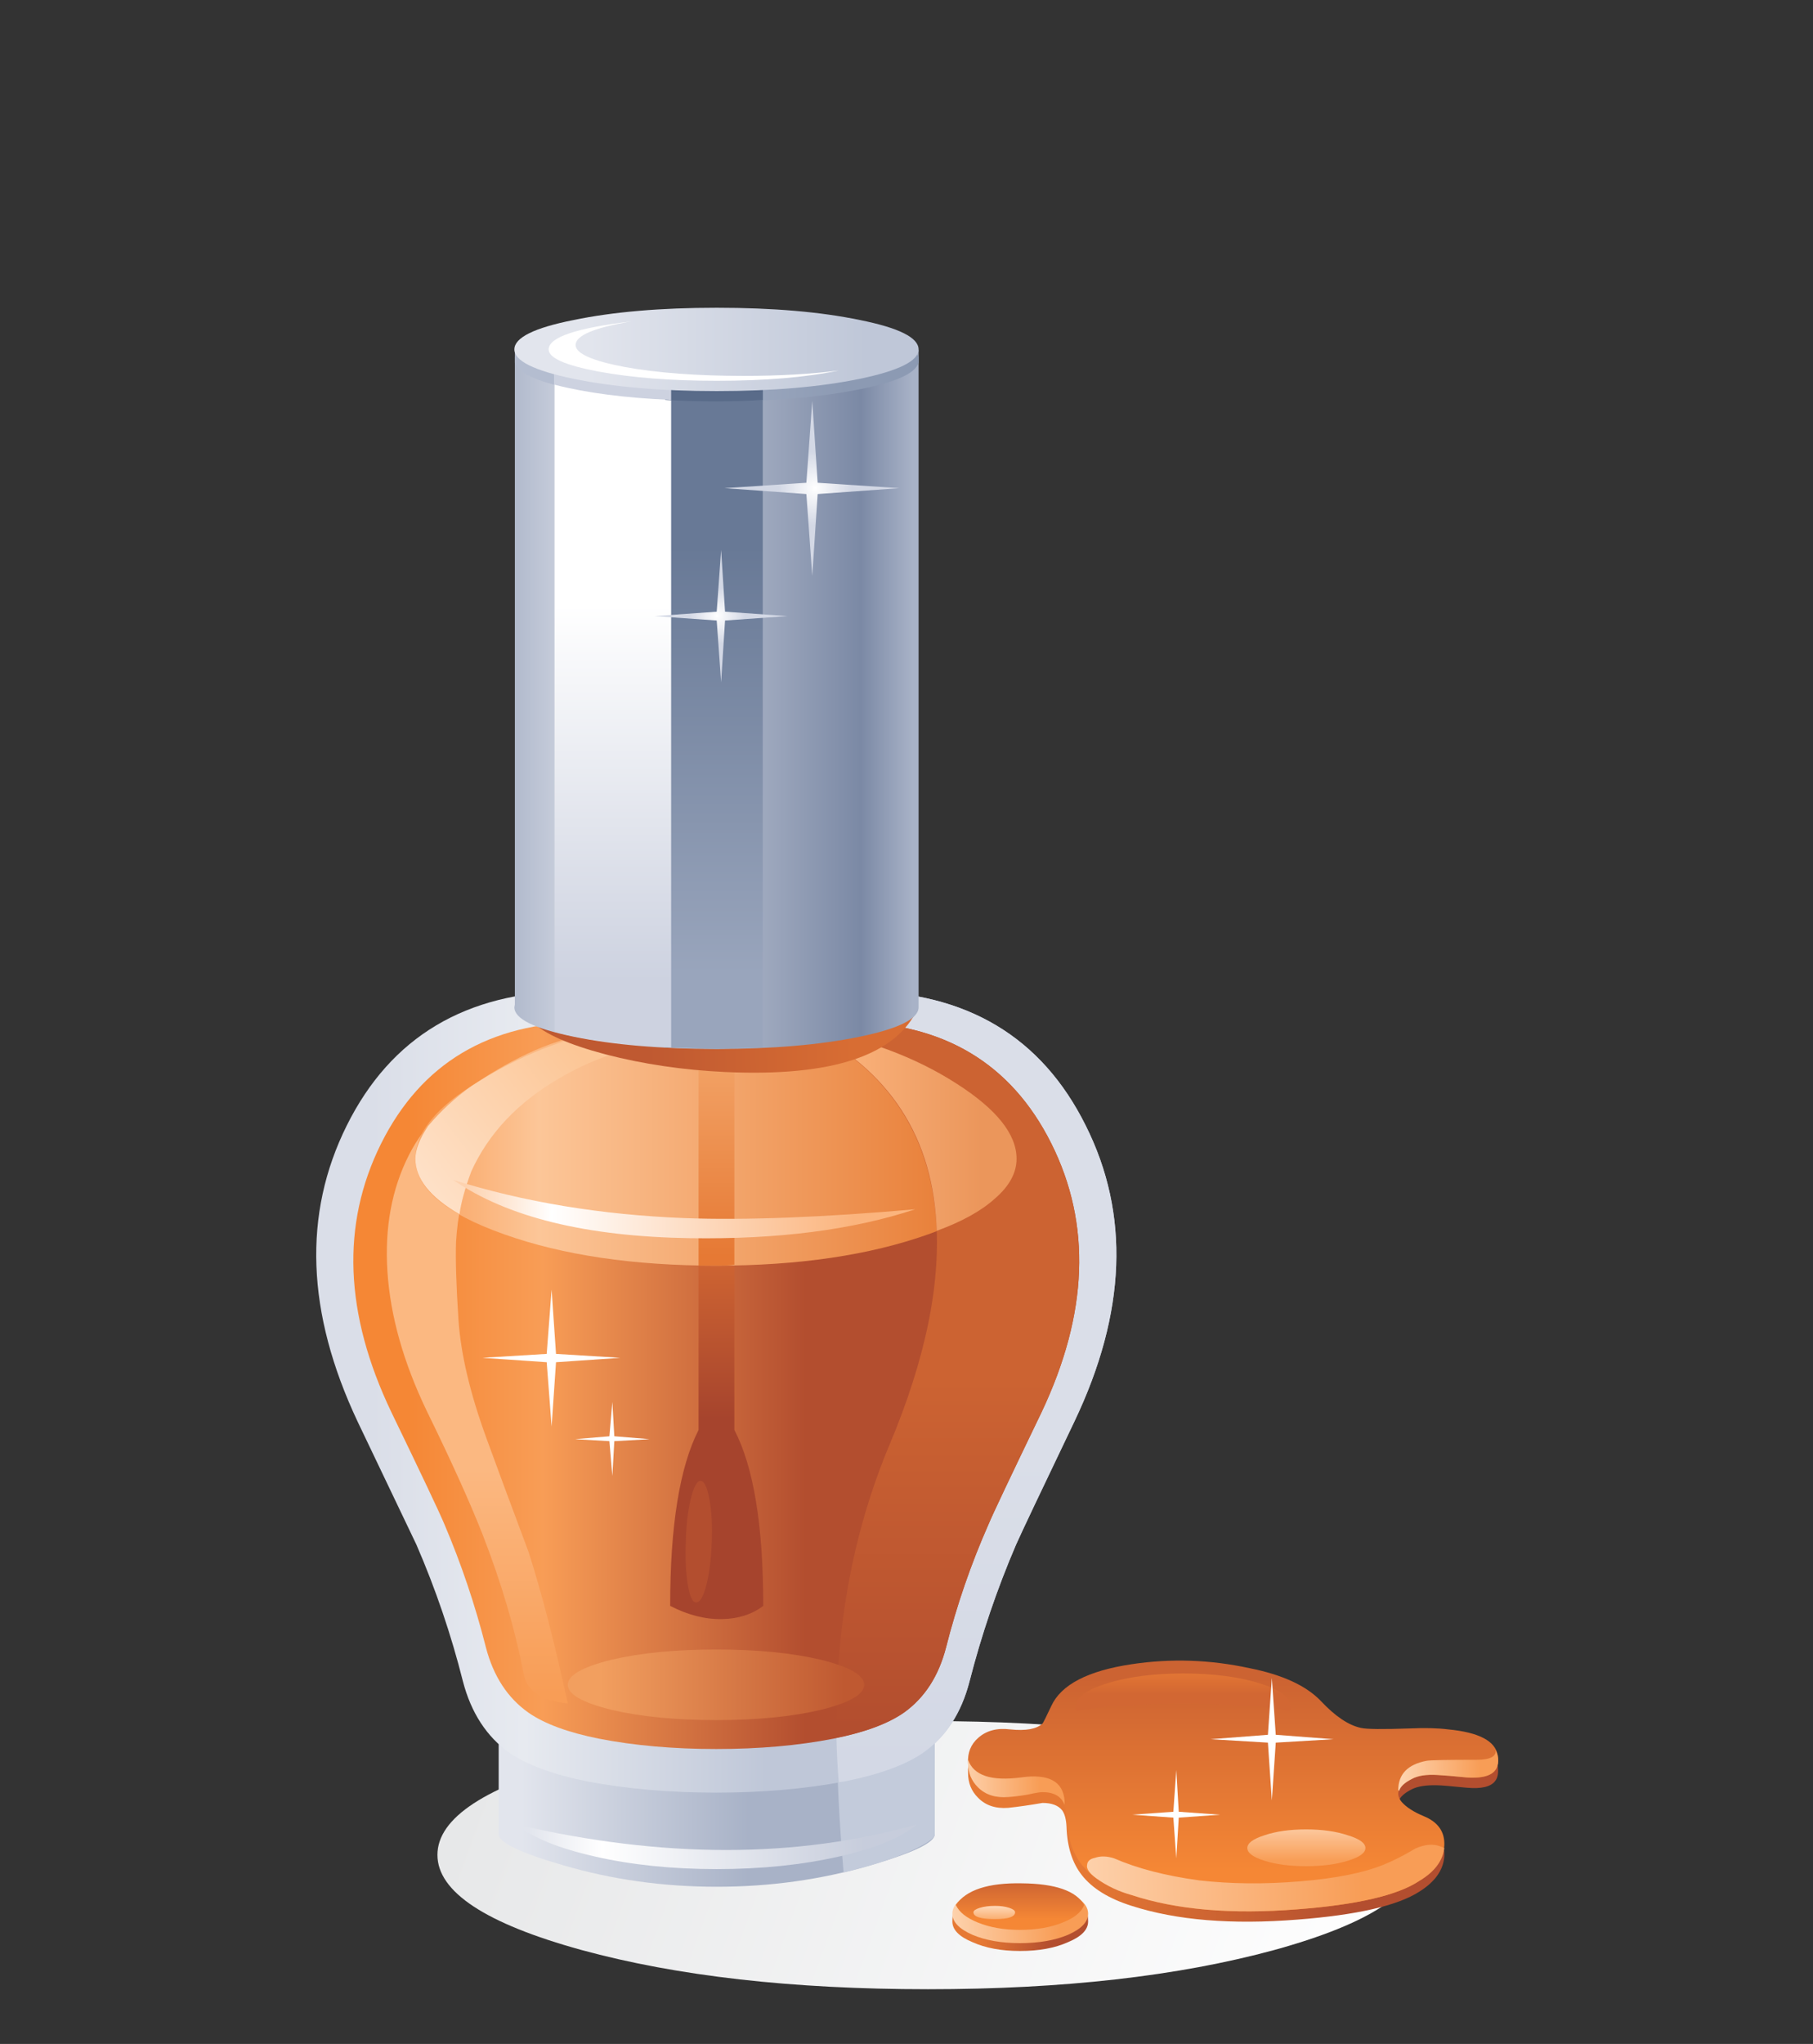<svg xmlns="http://www.w3.org/2000/svg" xmlns:xlink="http://www.w3.org/1999/xlink" preserveAspectRatio="none" width="284" height="320"><rect width="100%" height="100%" fill="#333333" stroke="none"/><defs><linearGradient id="a" gradientUnits="userSpaceOnUse" x1="93.538" y1="485.113" x2="183.563" y2="517.888" spreadMethod="pad"><stop offset="0%" stop-color="#E7E8E9"/><stop offset="100%" stop-color="#FFF"/></linearGradient><linearGradient id="b" gradientUnits="userSpaceOnUse" x1="95.487" y1="496.2" x2="118.712" y2="496.2" spreadMethod="pad"><stop offset="0%" stop-color="#E2E5ED"/><stop offset="100%" stop-color="#A8B2C7"/></linearGradient><linearGradient id="c" gradientUnits="userSpaceOnUse" x1="120.487" y1="452.95" x2="80.212" y2="452.95" spreadMethod="pad"><stop offset="0%" stop-color="#BFC7D8"/><stop offset="61.176%" stop-color="#E7EAF0"/><stop offset="100%" stop-color="#DADEE8"/></linearGradient><linearGradient id="d" gradientUnits="userSpaceOnUse" x1="138.55" y1="459.55" x2="138.55" y2="492.55" spreadMethod="pad"><stop offset="0%" stop-color="#DADEE8"/><stop offset="100%" stop-color="#D3D8E5"/></linearGradient><linearGradient id="e" gradientUnits="userSpaceOnUse" x1="124.488" y1="452.4" x2="83.912" y2="452.4" spreadMethod="pad"><stop offset="0%" stop-color="#B34E2F"/><stop offset="65.882%" stop-color="#F89D56"/><stop offset="100%" stop-color="#F58735"/></linearGradient><linearGradient id="f" gradientUnits="userSpaceOnUse" x1="115.45" y1="440.512" x2="115.45" y2="456.488" spreadMethod="pad"><stop offset="0%" stop-color="#CE6432"/><stop offset="100%" stop-color="#A6442D"/></linearGradient><linearGradient id="g" gradientUnits="userSpaceOnUse" x1="101.5" y1="461.55" x2="101.5" y2="484.45" spreadMethod="pad"><stop offset="0%" stop-color="#FBB881"/><stop offset="100%" stop-color="#F89D56"/></linearGradient><linearGradient id="h" gradientUnits="userSpaceOnUse" x1="137.463" y1="428.3" x2="86.037" y2="428.3" spreadMethod="pad"><stop offset="0%" stop-color="#E9823C"/><stop offset="78.039%" stop-color="#FCC698"/><stop offset="100%" stop-color="#F9A564"/></linearGradient><linearGradient id="i" gradientUnits="userSpaceOnUse" x1="115.4" y1="418.525" x2="115.4" y2="439.875" spreadMethod="pad"><stop offset="0%" stop-color="#F3A569"/><stop offset="100%" stop-color="#E67934"/></linearGradient><linearGradient id="j" gradientUnits="userSpaceOnUse" x1="87.325" y1="433.887" x2="103.275" y2="421.412" spreadMethod="pad"><stop offset="0%" stop-color="#FEE0C6"/><stop offset="100%" stop-color="#FCC696"/></linearGradient><linearGradient id="k" gradientUnits="userSpaceOnUse" x1="136.75" y1="452.525" x2="136.75" y2="487.975" spreadMethod="pad"><stop offset="0%" stop-color="#CC6332"/><stop offset="100%" stop-color="#B34E2F"/></linearGradient><linearGradient id="l" gradientUnits="userSpaceOnUse" x1="142.5" y1="426.95" x2="127.4" y2="426.95" spreadMethod="pad"><stop offset="0%" stop-color="#EB965B"/><stop offset="100%" stop-color="#FBB47D"/></linearGradient><linearGradient id="m" gradientUnits="userSpaceOnUse" x1="108.45" y1="418.188" x2="129.35" y2="417.813" spreadMethod="pad"><stop offset="0%" stop-color="#BF5931"/><stop offset="100%" stop-color="#D86D33"/></linearGradient><linearGradient id="n" gradientUnits="userSpaceOnUse" x1="135.475" y1="383.1" x2="94.325" y2="383.1" spreadMethod="pad"><stop offset="0%" stop-color="#A8B2C7"/><stop offset="12.941%" stop-color="#7B89A5"/><stop offset="78.039%" stop-color="#DADEE8"/><stop offset="100%" stop-color="#AFB8CB"/></linearGradient><linearGradient id="o" gradientUnits="userSpaceOnUse" x1="101.462" y1="350.15" x2="128.637" y2="350.15" spreadMethod="pad"><stop offset="0%" stop-color="#B4BDD0"/><stop offset="100%" stop-color="#8C9AB3"/></linearGradient><linearGradient id="p" gradientUnits="userSpaceOnUse" x1="115.15" y1="367.512" x2="115.15" y2="411.088" spreadMethod="pad"><stop offset="0%" stop-color="#687996"/><stop offset="100%" stop-color="#99A5BC"/></linearGradient><linearGradient id="q" gradientUnits="userSpaceOnUse" x1="104.85" y1="373.512" x2="104.85" y2="411.787" spreadMethod="pad"><stop offset="0%" stop-color="#FFF"/><stop offset="100%" stop-color="#CDD2E0"/></linearGradient><linearGradient id="r" gradientUnits="userSpaceOnUse" x1="102.462" y1="347.4" x2="130.737" y2="347.4" spreadMethod="pad"><stop offset="0%" stop-color="#E2E5ED"/><stop offset="100%" stop-color="#BFC7D8"/></linearGradient><linearGradient id="s" gradientUnits="userSpaceOnUse" x1="130.475" y1="500.15" x2="96.225" y2="500.15" spreadMethod="pad"><stop offset="0%" stop-color="#C7CDDC"/><stop offset="78.039%" stop-color="#FFF"/><stop offset="100%" stop-color="#E2E5ED"/></linearGradient><linearGradient id="t" gradientUnits="userSpaceOnUse" x1="129.463" y1="435.6" x2="89.938" y2="434.9" spreadMethod="pad"><stop offset="0%" stop-color="#FBB47D"/><stop offset="78.039%" stop-color="#FFF"/><stop offset="100%" stop-color="#FDD2AF"/></linearGradient><linearGradient id="u" gradientUnits="userSpaceOnUse" x1="128.475" y1="483.6" x2="103.525" y2="483.6" spreadMethod="pad"><stop offset="0%" stop-color="#BF5931"/><stop offset="100%" stop-color="#F29F5F"/></linearGradient><linearGradient id="v" gradientUnits="userSpaceOnUse" x1="149.563" y1="507.825" x2="142.438" y2="507.575" spreadMethod="pad"><stop offset="0%" stop-color="#B34E2F"/><stop offset="100%" stop-color="#E67934"/></linearGradient><linearGradient id="w" gradientUnits="userSpaceOnUse" x1="180.85" y1="495.488" x2="152.85" y2="494.512" spreadMethod="pad"><stop offset="0%" stop-color="#B34E2F"/><stop offset="100%" stop-color="#E67934"/></linearGradient><linearGradient id="x" gradientUnits="userSpaceOnUse" x1="168.15" y1="502.538" x2="168.15" y2="482.962" spreadMethod="pad"><stop offset="0%" stop-color="#F58735"/><stop offset="100%" stop-color="#CC6332"/></linearGradient><linearGradient id="y" gradientUnits="userSpaceOnUse" x1="181.387" y1="503.25" x2="152.512" y2="504.25" spreadMethod="pad"><stop offset="0%" stop-color="#F89D56"/><stop offset="100%" stop-color="#FDD2AD"/></linearGradient><linearGradient id="z" gradientUnits="userSpaceOnUse" x1="148.4" y1="493.463" x2="140.6" y2="493.738" spreadMethod="pad"><stop offset="0%" stop-color="#F89D56"/><stop offset="100%" stop-color="#FDD2AD"/></linearGradient><linearGradient id="A" gradientUnits="userSpaceOnUse" x1="193.412" y1="492.213" x2="185.388" y2="492.488" spreadMethod="pad"><stop offset="0%" stop-color="#F89D56"/><stop offset="100%" stop-color="#FDD2AD"/></linearGradient><linearGradient id="B" gradientUnits="userSpaceOnUse" x1="175.6" y1="501.525" x2="175.6" y2="497.575" spreadMethod="pad"><stop offset="0%" stop-color="#F89D56"/><stop offset="100%" stop-color="#FDD2AD"/></linearGradient><linearGradient id="C" gradientUnits="userSpaceOnUse" x1="163.05" y1="484.538" x2="163.05" y2="481.962" spreadMethod="pad"><stop offset="0%" stop-color="#D26733"/><stop offset="100%" stop-color="#E67934"/></linearGradient><linearGradient id="D" gradientUnits="userSpaceOnUse" x1="150.4" y1="506.813" x2="139.4" y2="507.188" spreadMethod="pad"><stop offset="0%" stop-color="#F89D56"/><stop offset="100%" stop-color="#FDD2AD"/></linearGradient><linearGradient id="E" gradientUnits="userSpaceOnUse" x1="146.4" y1="507.512" x2="146.4" y2="503.588" spreadMethod="pad"><stop offset="0%" stop-color="#F58735"/><stop offset="100%" stop-color="#CC6332"/></linearGradient><linearGradient id="F" gradientUnits="userSpaceOnUse" x1="143.8" y1="507.5" x2="143.8" y2="506.1" spreadMethod="pad"><stop offset="0%" stop-color="#FAAE71"/><stop offset="100%" stop-color="#FEDABB"/></linearGradient><radialGradient id="G" gradientUnits="userSpaceOnUse" cx="0" cy="0" r="2.862" fx="0" fy="0" gradientTransform="matrix(1 0 0 -1 115.5 374.55)" spreadMethod="pad"><stop offset="0%" stop-color="#FFF"/><stop offset="100%" stop-color="#D3D8E5"/></radialGradient><radialGradient id="H" gradientUnits="userSpaceOnUse" cx="0" cy="0" r="3.775" fx="0" fy="0" gradientTransform="matrix(1 0 0 -1 125.5 361.55)" spreadMethod="pad"><stop offset="0%" stop-color="#FFF"/><stop offset="100%" stop-color="#D3D8E5"/></radialGradient><path fill="#FFF" fill-opacity="0" d="M284 0H0v320h284V0z" id="I"/><path fill="url(#a)" d="M172.35 510.65q14.7-4.05 14.7-9.7 0-5.65-14.7-9.65-14.65-4-35.35-4-20.7 0-35.35 4-14.7 4-14.7 9.65t14.7 9.7q14.65 4 35.35 4 20.65 0 35.35-4z" id="J"/><path fill="url(#b)" d="M137.7 488.2H93.2v10.65q0 1.25 6.55 3.15 7.5 2.2 15.7 2.2t15.7-2.2q6.55-1.9 6.55-3.15V488.2z" id="K"/><path fill="#C3CBDB" d="M137.7 488.2h-10q0 6.4.7 14.55 4-.95 6.75-2.15 2.55-1.15 2.55-1.75V488.2z" id="L"/><path fill="url(#c)" d="M153.1 426.55q-6.75-13.55-22.95-13.7-2.05-.05-7.05-.8-4.8-.75-7.7-.75-2.9 0-7.7.75-5.05.75-7.05.8-16.2.15-22.95 13.7-6.75 13.55 1.1 30.2 5.35 11.2 6 12.55 2.95 6.8 4.75 13.95 1.25 4.8 4.75 7.3 2.75 1.85 7.9 2.9 6.05 1.15 13.2 1.15 7.1 0 13.15-1.15 5.25-1.05 7.95-2.9 3.5-2.45 4.75-7.3 1.85-7.2 4.75-13.95.8-1.8 5.95-12.55 7.95-16.65 1.15-30.2z" id="M"/><path fill="url(#d)" d="M153.1 426.55q-6.75-13.55-22.95-13.7-1.55 0-3.3-.25L121 415q15.45 5.8 16.8 20.55.95 10.05-4.75 23.65-6.6 15.7-5.15 34.35l.65-.1q5.25-1.05 7.95-2.9 3.5-2.45 4.75-7.3 1.85-7.2 4.75-13.95.8-1.8 5.95-12.55 7.95-16.65 1.15-30.2z" id="N"/><path fill="url(#e)" d="M149.6 428.4q-6.15-12.3-20.8-12.4-1.85-.05-6.4-.7-4.35-.65-7-.65-2.65 0-7 .65-4.55.65-6.4.7-14.65.1-20.8 12.4-6.15 12.35 1.05 27.4 4.6 9.5 5.4 11.4 2.6 6.1 4.25 12.6 1.15 4.4 4.35 6.65 2.45 1.7 7.2 2.65 5.4 1.05 11.95 1.05 6.55 0 11.95-1.05 4.75-.95 7.2-2.65 3.15-2.25 4.3-6.65 1.65-6.5 4.35-12.6.6-1.45 5.4-11.4 7.15-15.1 1-27.4z" id="O"/><path fill="url(#f)" d="M117.25 422.7h-3.65v34.9q-2.9 5.7-2.9 17.95 2.7 1.4 5.3 1.35 2.5-.05 4.2-1.35 0-12.3-2.95-17.95v-34.9z" id="P"/><path fill="url(#g)" d="M111 416.5q-4.45.5-6.25.5-5.35.1-11.75 3.9-6.55 3.85-8.95 8.65-2.65 5.2-2.2 11.95.45 6.75 4 14.15 3.75 7.65 5.7 12.6 2.9 7.45 4.2 14.25.5 2.6 4.5 3-2.05-9.4-4-15.45-2.9-7.75-4.3-11.6-2.5-6.85-2.85-12.05-.35-5.3-.25-8 .25-4.05 1.55-7.15 2.65-5.85 9.05-9.55 6.25-3.65 13.35-3.75 1.6 0 4.05-.65 2.85-.8 4.35-1-1.9-.25-3.45-.25-2.45 0-6.75.45z" id="Q"/><path fill="url(#h)" d="M137.05 437.65q9-3.2 9-7.7 0-4.75-9-9.3-9.65-4.85-21.65-4.85-12 0-21.65 4.85-9.05 4.55-9.05 9.3 0 4.5 9.05 7.7 9 3.2 21.65 3.2 12.65 0 21.65-3.2z" id="R"/><path fill="url(#i)" d="M117.25 440.75V417.2h-3.65v23.65h1.8q1.3 0 1.85-.1z" id="S"/><path fill="url(#j)" d="M112.8 417.95q1.6 0 4.05-.65 2.85-.8 4.35-1-1.9-.25-3.45-.25-2.45 0-6.75.45-4.45.5-6.25.5h-1.4q-6.85 1.55-12.95 5.55-2.45 1.75-4.4 4.05-1.3 1.95-1.3 3.35 0 3.05 4.5 5.65.25-1.8 1.2-4.35 2.65-5.85 9.05-9.55 6.25-3.65 13.35-3.75z" id="T"/><path fill="url(#k)" d="M149.6 428.4q-6.15-12.3-20.8-12.4-1.55-.05-7.6-.85 15.25 5.85 16.6 20.55.9 10.1-4.75 23.5-5.7 13.65-5.35 29.8 4.5-.9 6.95-2.65 3.1-2.25 4.2-6.55 1.65-6.5 4.35-12.6.6-1.45 5.4-11.4 7.15-15.1 1-27.4z" id="U"/><path fill="url(#l)" d="M124.45 416.55q13 6.5 13.45 20.75 3.85-1.4 5.95-3.3 2.2-1.9 2.2-4.05 0-3.75-6.1-7.65-6.35-4.1-15.5-5.75z" id="V"/><path fill="url(#m)" d="M96.65 416q1.8 1.8 7.45 3.3 5.8 1.5 12.2 1.8 16.4.75 19.7-6.55L96.65 416z" id="W"/><path fill="url(#n)" d="M118.05 350.7l-17.8-1.15-5.4-2.1v66.75l-.05.3q0 1.75 6.05 3 6.1 1.25 14.6 1.25t14.6-1.25q6-1.25 6-3v-67.05l-7.4 2.5-10.6.75z" id="X"/><path fill="url(#o)" d="M118.05 350.7l-17.8-1.15-5-1.95q-.2.15-.4.55v.6q.55 1.7 6.5 2.8 5.95 1.15 14.1 1.15 8.2 0 14.15-1.15 5.95-1.1 6.45-2.8v-.6q-.05-.1-.35-.55l-7.05 2.35-10.6.75z" id="Y"/><path fill="url(#p)" d="M120.15 350.55l-1.5.05-.1.1-.05-.1-.45.1-7.85-.5v68.4q4.95.15 5.25.15.2 0 4.7-.15v-68.05z" id="Z"/><path fill="url(#q)" d="M110.8 350.2l-10.05-.65h-.5l-1.35-.6V417q4.4 1.2 11.9 1.6v-68.4z" id="aa"/><path fill="#596B89" d="M120.15 352.55v-2l-1.5.05-.1.1-.05-.1-.45.1-7.85-.5v2.35q2.5.15 5.25.15 2.45 0 4.7-.15z" id="ab"/><path fill="#CDD2E0" d="M110.8 350.2l-10.05-.65h-.5l-1.35-.6V351q4.85 1.25 11.9 1.55v-2.35z" id="ac"/><path fill="url(#r)" d="M115.45 343.15q-8.55 0-14.6 1.25-6.05 1.2-6.05 3 0 1.75 6.05 3 6.1 1.25 14.6 1.25t14.6-1.25q6-1.25 6-3 0-1.8-6-3-6-1.25-14.6-1.25z" id="ad"/><path fill="url(#s)" d="M128 501.1q5.5-1.25 7.85-3.25-18.45 5.2-40.85 0 2.45 2 7.95 3.25 5.65 1.3 12.5 1.3t12.55-1.3z" id="ae"/><path fill="url(#t)" d="M112.15 436q-12.75-.5-23.6-3.9 8.25 5.7 24.2 5.95 13.45.2 22.95-2.95-14.25 1.25-23.55.9z" id="af"/><path fill="#FFF" d="M118.2 350.1q-7.1 0-12.1-.9-5.05-.95-5.05-2.25 0-1.45 5.65-2.4-8.4 1-8.4 2.85 0 1.3 5.05 2.25 5.1.95 12.1.95 7.45 0 12.45-1.05-4.25.55-9.7.55z" id="ag"/><path fill="url(#u)" d="M115.4 480q-6.25 0-10.7 1.05-4.45 1.1-4.45 2.55 0 1.45 4.45 2.55 4.45 1.05 10.7 1.05 6.25 0 10.7-1.05 4.4-1.1 4.4-2.55 0-1.45-4.4-2.55-4.45-1.05-10.7-1.05z" id="ah"/><path fill="#B34E2F" d="M112.3 469q-.1 2.55.2 4.4.3 1.8.85 1.8.6 0 1.05-1.8.45-1.75.55-4.4.1-2.5-.25-4.35-.35-1.85-.9-1.85t-1 1.85q-.45 1.85-.5 4.35z" id="ai"/><path fill="url(#v)" d="M146.4 504.7q-2.2 0-4.05.55-1.85.55-2.65 1.4-.2.35-.2 1.1 0 1.25 2.05 2.1 2 .9 4.85.9 2.9 0 4.9-.9 2.05-.85 2.05-2.1 0-1.1-.25-1.3-1.25-1.75-6.7-1.75z" id="aj"/><path fill="url(#w)" d="M181.2 489.1q-1.9-.4-4.1-2.75-2.2-2.4-7.3-3.4-6.05-1.25-12-.35-6.7.95-8.2 4.25l-.9 1.75q-.9.85-3.3.55-2-.2-3.25.9-1.15 1-1.05 2.55 0 1.5 1 2.5 1.15 1.2 3.1 1.05 1.45-.15 3.5-.5 1.4 0 2 .75.4.55.45 1.7.1 3.05 1.55 4.9 1.6 2.05 5.1 3.15 6.85 2.2 16.9 1.4 9.1-.7 12.45-2.85 2.4-1.5 2.55-3.6.1-2.15-2.1-3-1.55-.65-2.25-1.5-1.05-1.3 1.05-2.35.9-.45 2.6-.4.5 0 3 .25 2.25.2 2.9-.7.4-.5.25-1.6-.4-2.2-5.05-2.6-1.25-.1-3.85-.1-4.2.2-5.05 0z" id="ak"/><path fill="url(#x)" d="M177.1 485.25q-2.25-2.35-7.3-3.35-6-1.3-12-.4-6.7 1-8.2 4.25-.8 1.7-.9 1.8-.9.85-3.3.6-2-.25-3.25.85-1.15 1-1.05 2.6 0 1.45 1 2.45 1.15 1.15 3.1 1 .8-.05 2-.25 1.1-.25 1.5-.25 1.4 0 2 .75.4.6.45 1.75.1 3.05 1.55 4.9 1.6 2 5.1 3.1 6.85 2.25 16.9 1.45 9.15-.7 12.45-2.9 2.4-1.5 2.55-3.6.1-2.1-2.1-3-1.55-.65-2.25-1.45-1.05-1.3 1.05-2.35.9-.5 2.6-.4.95.05 3 .25 3.6.25 3.15-2.25-.35-2.2-5.05-2.65-1.6-.2-3.85-.1-4.2.15-5.05-.05-1.9-.4-4.1-2.75z" id="al"/><path fill="url(#y)" d="M174.95 503.65q-5.4.45-10.25-.1-5.15-.7-8.7-2.25-1.1-.35-1.95-.05-.75.15-.8.7-.15.6.95 1.4 1.6 1.15 3.6 1.7 6.85 2.25 16.9 1.45 9.15-.7 12.45-2.9 2.3-1.35 2.55-3.35l-.35-.15q-1.15-.45-2.6.2-1.85 1.1-3.25 1.65-3.05 1.25-8.55 1.7z" id="am"/><path fill="url(#z)" d="M146.5 493.05q-4.55.6-5.4-1.8v.35q0 1.45 1 2.45 1.15 1.15 3.1 1 .8-.05 2-.25 1.1-.25 1.5-.25 1.75 0 2.25 1.3v-.45q-.25-2.95-4.45-2.35z" id="an"/><path fill="url(#A)" d="M185 494.35l.1.05q.2-.65 1.3-1.2.9-.5 2.6-.4.95.05 3 .25 3.6.25 3.15-2.25l-.2-.55q.1 1-1.95 1-4.5 0-5.1.1-2.9.55-2.9 3z" id="ao"/><path fill="url(#B)" d="M175.6 498.35q-2.5 0-4.25.6-1.75.55-1.75 1.3t1.75 1.3q1.75.55 4.25.55 2.45 0 4.25-.55 1.8-.55 1.8-1.3t-1.8-1.3q-1.8-.6-4.25-.6z" id="ap"/><path fill="url(#C)" d="M163.05 485.5q6.55 0 10.95.75l.05-.35q0-1.45-3.2-2.45-3.2-1-7.8-1-4.55 0-7.75 1-3.25 1-3.25 2.45l.05.35q4.6-.75 10.95-.75z" id="aq"/><path fill="url(#D)" d="M146.4 503.9q-2.85 0-4.85.9-2.05.9-2.05 2.15t2.05 2.15q2 .85 4.85.85 2.9 0 4.9-.85 2.05-.9 2.05-2.15t-2.05-2.15q-2.05-.9-4.9-.9z" id="ar"/><path fill="url(#E)" d="M152.95 506.05q-1.25-2.15-6.35-2.2-5.15-.1-6.75 2.2.5 1.1 2.25 1.8 1.85.75 4.3.75 2.5 0 4.35-.75 1.8-.7 2.2-1.8z" id="as"/><path fill="url(#F)" d="M143.85 506.15q-.9 0-1.55.2t-.65.45q0 .7 2.2.7 2.05 0 2.05-.7 0-.25-.6-.45t-1.45-.2z" id="at"/><path fill="url(#G)" d="M115.9 367.85l-.45 6.3-6.35.45 6.35.45.45 6.3.4-6.3 6.35-.45-6.35-.45-.4-6.3z" id="au"/><path fill="url(#H)" d="M125.2 352.65l-.6 8.35-8.35.55 8.35.6.6 8.35.55-8.35 8.35-.6-8.35-.55-.55-8.35z" id="av"/><path fill="#FFF" d="M98.1 449.85l-6.55.4 6.55.45.5 6.55.45-6.55 6.55-.45-6.55-.4-.45-6.55-.5 6.55z" id="aw"/><path fill="#FFF" d="M104.8 454.75l-.3 3.5-3.5.3 3.5.2.3 3.55.2-3.55 3.6-.2-3.6-.3-.2-3.5z" id="ax"/><path fill="#FFF" d="M172.1 482.9l-.4 5.8-5.85.45 5.85.35.4 5.9.4-5.9 5.9-.35-5.9-.45-.4-5.8z" id="ay"/><path fill="#FFF" d="M162.05 497.15l.3 4.15.25-4.15 4.2-.3-4.2-.3-.25-4.25-.3 4.25-4.2.3 4.2.3z" id="az"/></defs><use xlink:href="#I"/><use xlink:href="#J" transform="matrix(1.535 0 0 1.535 -64.945 -478.553)"/><use xlink:href="#K" transform="matrix(1.535 0 0 1.535 -64.945 -478.553)"/><use xlink:href="#L" transform="matrix(1.535 0 0 1.535 -64.945 -478.553)"/><use xlink:href="#M" transform="matrix(1.535 0 0 1.535 -64.945 -478.553)"/><use xlink:href="#N" transform="matrix(1.535 0 0 1.535 -64.945 -478.553)"/><use xlink:href="#O" transform="matrix(1.535 0 0 1.535 -64.945 -478.553)"/><use xlink:href="#P" transform="matrix(1.535 0 0 1.535 -64.945 -478.553)"/><use xlink:href="#Q" transform="matrix(1.535 0 0 1.535 -64.945 -478.553)"/><use xlink:href="#R" transform="matrix(1.535 0 0 1.535 -64.945 -478.553)"/><use xlink:href="#S" transform="matrix(1.535 0 0 1.535 -64.945 -478.553)"/><use xlink:href="#T" transform="matrix(1.535 0 0 1.535 -64.945 -478.553)"/><use xlink:href="#U" transform="matrix(1.535 0 0 1.535 -64.945 -478.553)"/><use xlink:href="#V" transform="matrix(1.535 0 0 1.535 -64.945 -478.553)"/><use xlink:href="#W" transform="matrix(1.535 0 0 1.535 -64.945 -478.553)"/><use xlink:href="#X" transform="matrix(1.535 0 0 1.535 -64.945 -478.553)"/><use xlink:href="#Y" transform="matrix(1.535 0 0 1.535 -64.945 -478.553)"/><use xlink:href="#Z" transform="matrix(1.535 0 0 1.535 -64.945 -478.553)"/><use xlink:href="#aa" transform="matrix(1.535 0 0 1.535 -64.945 -478.553)"/><use xlink:href="#ab" transform="matrix(1.535 0 0 1.535 -64.945 -478.553)"/><use xlink:href="#ac" transform="matrix(1.535 0 0 1.535 -64.945 -478.553)"/><use xlink:href="#ad" transform="matrix(1.535 0 0 1.535 -64.945 -478.553)"/><use xlink:href="#ae" transform="matrix(1.535 0 0 1.535 -64.945 -478.553)"/><use xlink:href="#af" transform="matrix(1.535 0 0 1.535 -64.945 -478.553)"/><use xlink:href="#ag" transform="matrix(1.535 0 0 1.535 -64.945 -478.553)"/><use xlink:href="#ah" transform="matrix(1.535 0 0 1.535 -64.945 -478.553)"/><use xlink:href="#ai" transform="matrix(1.535 0 0 1.535 -64.945 -478.553)"/><use xlink:href="#aj" transform="matrix(1.535 0 0 1.535 -64.945 -478.553)"/><use xlink:href="#ak" transform="matrix(1.535 0 0 1.535 -64.945 -478.553)"/><use xlink:href="#al" transform="matrix(1.535 0 0 1.535 -64.945 -478.553)"/><use xlink:href="#am" transform="matrix(1.535 0 0 1.535 -64.945 -478.553)"/><use xlink:href="#an" transform="matrix(1.535 0 0 1.535 -64.945 -478.553)"/><use xlink:href="#ao" transform="matrix(1.535 0 0 1.535 -64.945 -478.553)"/><use xlink:href="#ap" transform="matrix(1.535 0 0 1.535 -64.945 -478.553)"/><use xlink:href="#aq" transform="matrix(1.535 0 0 1.535 -64.945 -478.553)"/><use xlink:href="#ar" transform="matrix(1.535 0 0 1.535 -64.945 -478.553)"/><use xlink:href="#as" transform="matrix(1.535 0 0 1.535 -64.945 -478.553)"/><use xlink:href="#at" transform="matrix(1.535 0 0 1.535 -64.945 -478.553)"/><use xlink:href="#au" transform="matrix(1.535 0 0 1.535 -64.945 -478.553)"/><use xlink:href="#av" transform="matrix(1.535 0 0 1.535 -64.945 -478.553)"/><use xlink:href="#aw" transform="matrix(1.535 0 0 1.535 -64.945 -478.553)"/><use xlink:href="#ax" transform="matrix(1.535 0 0 1.535 -64.945 -478.553)"/><use xlink:href="#ay" transform="matrix(1.535 0 0 1.535 -64.945 -478.553)"/><use xlink:href="#az" transform="matrix(1.535 0 0 1.535 -64.945 -478.553)"/></svg>